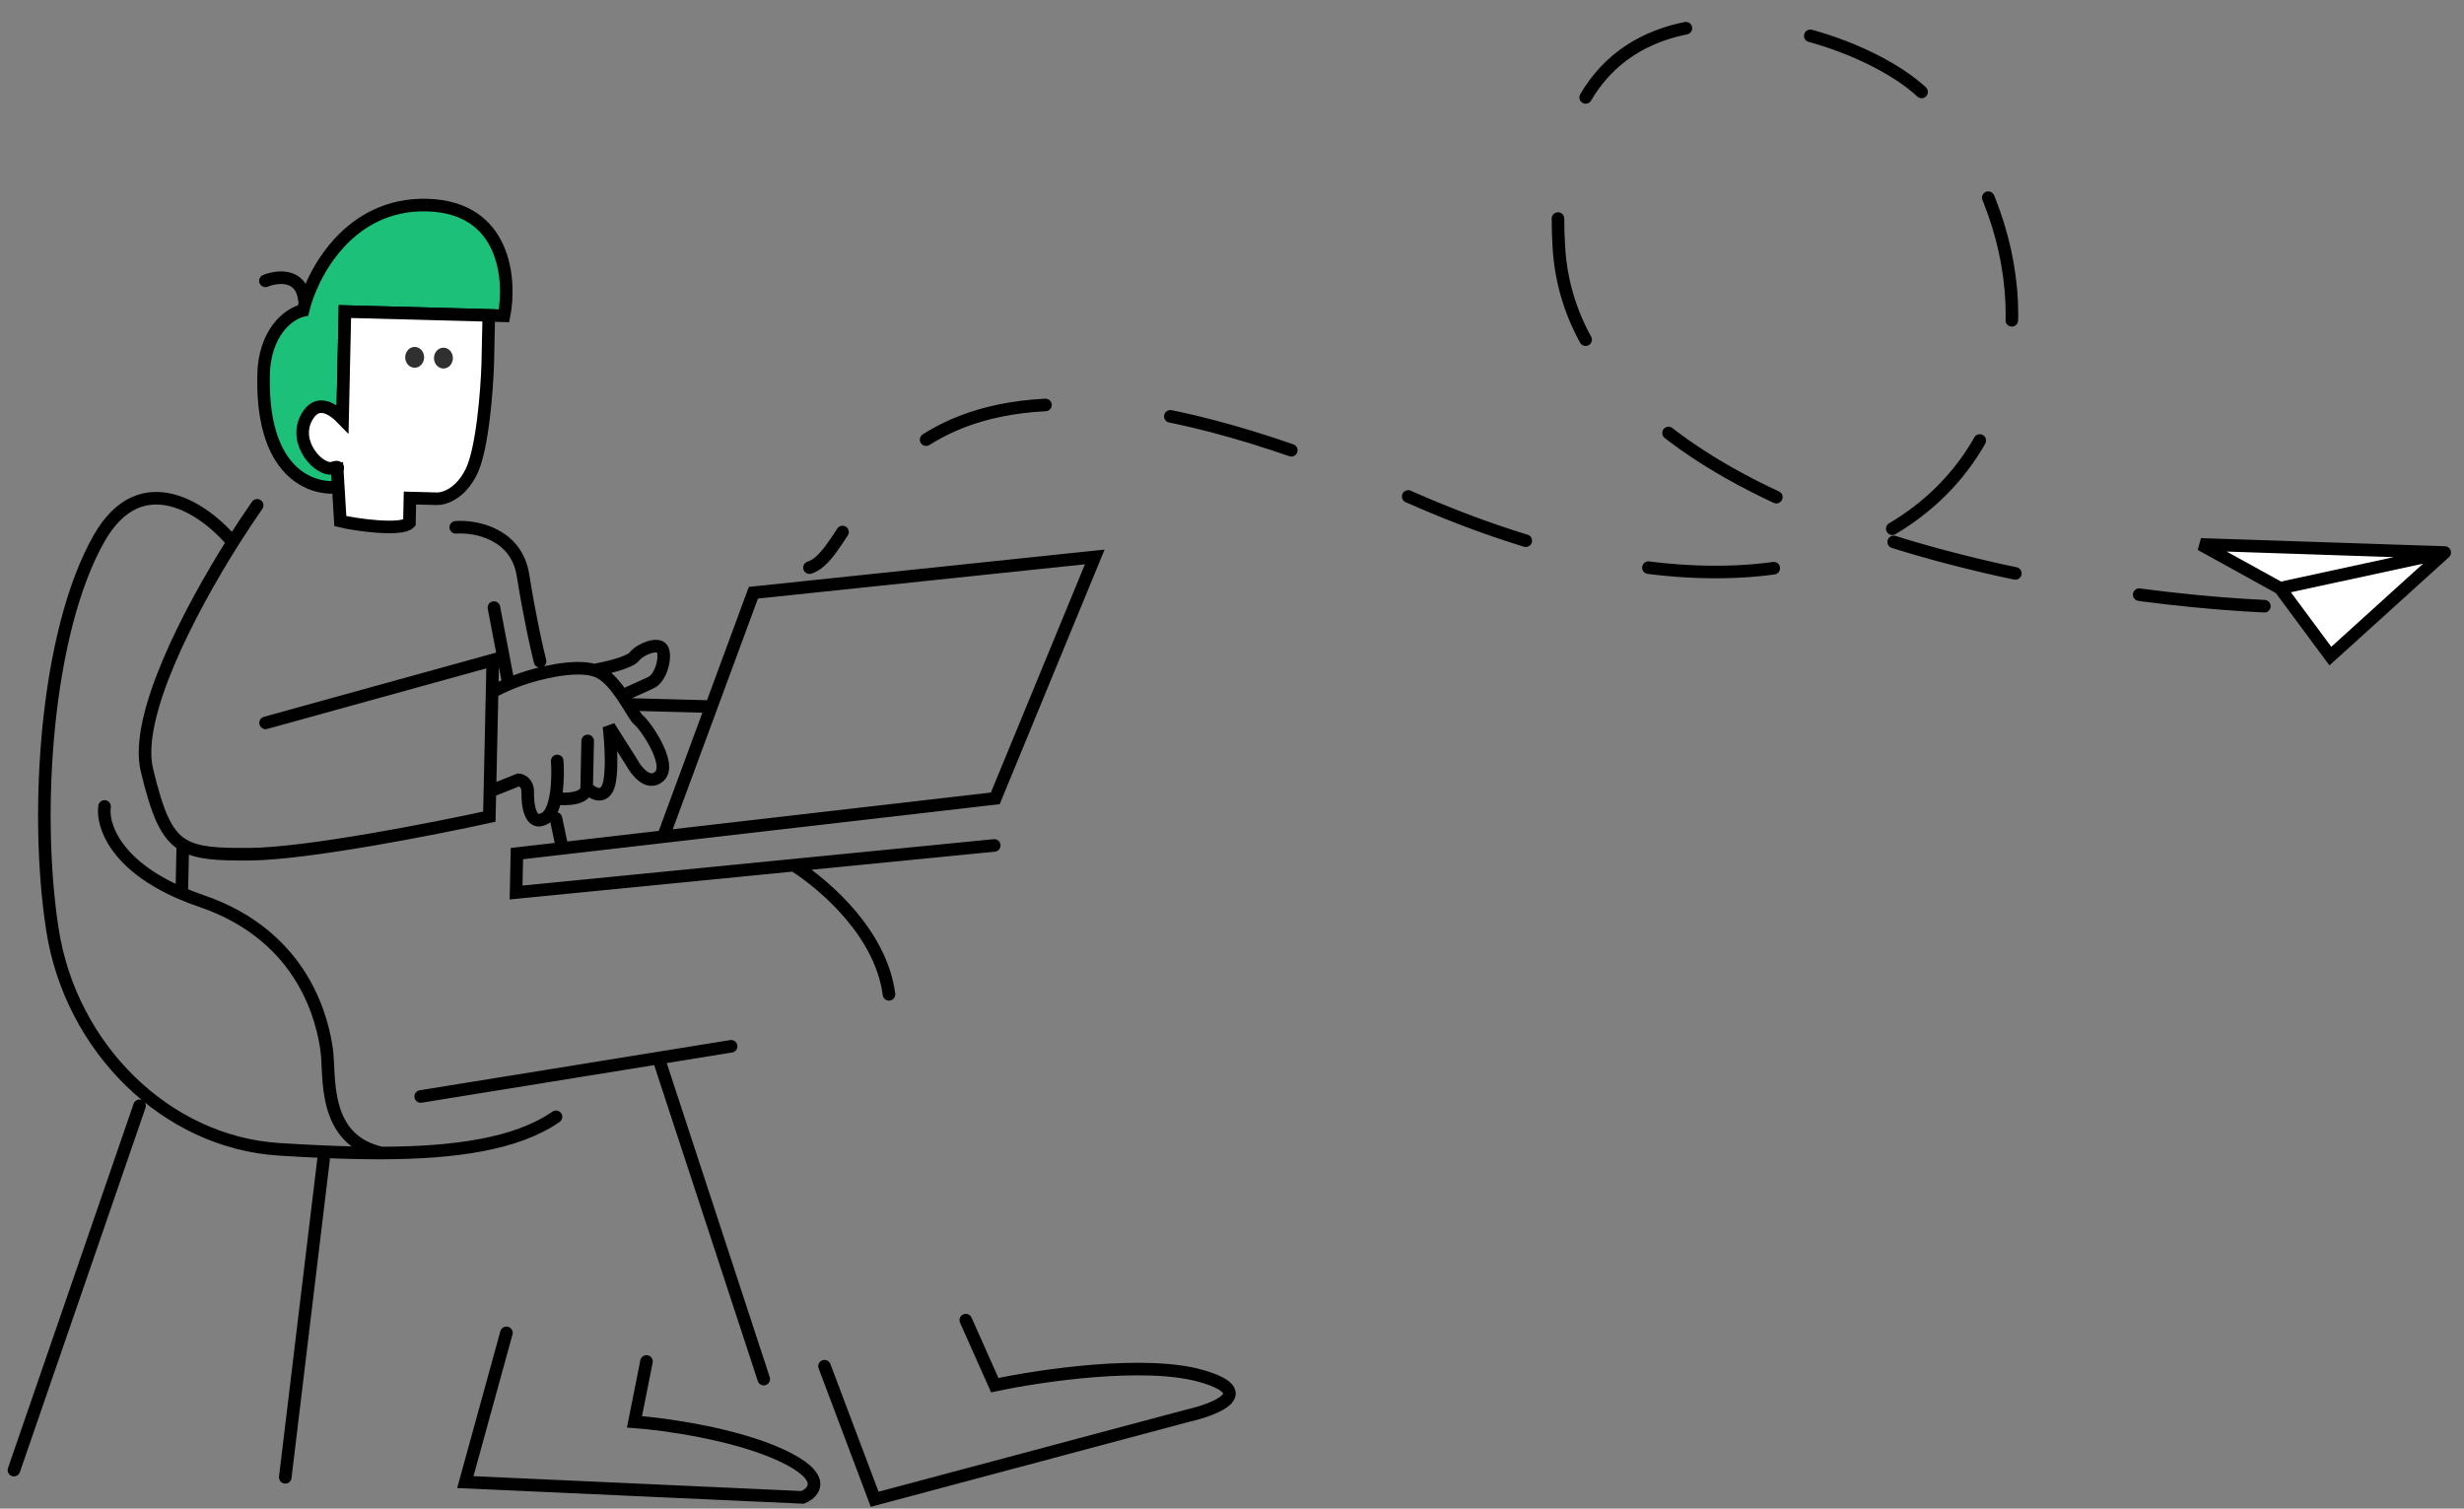 <svg width="196" height="120" viewBox="0 0 196 120" fill="none" xmlns="http://www.w3.org/2000/svg">
<rect x="0" y="0" width="196" height="120" fill="#808080" stroke="none"/>
<path d="M20.991 29.259C20.569 37.748 24.909 39.099 27.132 38.714L27.436 24.783L40.092 25.119C40.656 22.252 40.222 16.478 33.969 16.312C27.717 16.146 24.785 21.831 24.101 24.695C23.191 24.887 21.296 26.068 20.991 29.259Z" fill="#1DC078" stroke="black"/>
<path d="M24.372 33.238C25.246 31.59 26.557 32.599 27.25 33.314L27.437 24.783L38.882 25.086L38.797 28.974C38.729 31.073 38.374 35.719 37.498 37.511C36.621 39.303 35.29 39.698 34.735 39.671L32.609 39.615L32.566 41.595C31.95 42.241 28.32 41.758 27.072 41.449L26.832 37.481C26.6 37.583 27.268 36.952 26.477 37.219C25.488 37.553 23.28 35.298 24.372 33.238Z" fill="white" stroke="black"/>
<ellipse cx="0.752" cy="0.828" rx="0.752" ry="0.828" transform="matrix(1 0.026 -0.022 1 32.251 27.576)" fill="#303030"/>
<ellipse cx="0.752" cy="0.828" rx="0.752" ry="0.828" transform="matrix(1 0.026 -0.022 1 34.54 27.637)" fill="#303030"/>
<path d="M20.457 40.194C19.88 41.018 19.215 42.016 18.512 43.131M21.126 57.5L39.198 52.504L39.142 55.06M36.255 41.945C37.818 41.83 41.074 42.433 41.604 45.761C42.133 49.088 42.728 51.709 42.959 52.604M39.29 48.328L40.376 54.012M38.97 62.943L38.926 64.959C34.433 65.944 24.327 67.921 19.85 67.947C17.286 67.962 15.679 67.888 14.543 67.194M38.97 62.943L41.248 62.031C41.498 62.05 41.995 62.274 41.978 63.023C41.958 63.959 42.147 65.801 43.373 65.077C44.355 64.498 44.416 61.803 44.324 60.528M38.97 62.943L39.142 55.06M44.258 63.516C45.052 63.609 46.646 63.564 46.666 62.643M46.666 62.643C46.686 61.721 46.728 59.787 46.747 58.935M46.666 62.643C47.039 63.037 47.895 63.597 48.334 62.687C48.772 61.777 48.588 59.044 48.441 57.791L50.275 60.685C50.642 61.368 51.589 62.536 52.444 61.752C53.513 60.771 51.258 57.614 50.808 57.278C50.628 57.144 50.336 56.639 49.956 56.031M39.142 55.06C39.397 54.898 40.209 54.469 41.422 54.04C42.8 53.553 45.638 52.838 47.263 53.306M47.263 53.306C47.428 53.353 47.58 53.413 47.717 53.486C48.393 53.848 49.001 54.596 49.504 55.334M47.263 53.306C48.172 53.146 50.083 52.706 50.46 52.226C50.931 51.627 52.318 51.087 52.666 51.6C53.015 52.114 52.648 53.905 51.756 54.314C51.042 54.641 49.957 55.13 49.504 55.334M49.504 55.334C49.666 55.572 49.817 55.808 49.956 56.031M49.956 56.031L56.557 56.206M79.171 63.505L52.764 66.55L59.929 47.147L87.084 44.301L79.171 63.505ZM79.171 63.505L41.119 67.898L41.052 70.994L63.153 68.818M44.224 65.099L44.698 67.345M79.089 67.248L63.153 68.818M18.512 43.131C15.038 48.651 10.668 57.026 11.686 61.247C12.515 64.685 13.2 66.373 14.543 67.194M18.512 43.131C16.371 40.553 11.244 36.888 7.867 42.849C3.647 50.301 2.712 64.611 4.176 73.979C5.64 83.346 13.197 90.858 22.216 91.421C23.428 91.497 24.629 91.563 25.811 91.613M44.228 88.835C41.05 91.033 36.086 91.697 30.357 91.714M8.318 64.147C8.106 65.574 9.112 68.79 14.458 71.072M30.357 91.714C25.57 90.655 26.271 85.55 25.988 83.525C25.705 81.501 24.385 74.514 16.006 71.663C15.454 71.475 14.938 71.277 14.458 71.072M30.357 91.714C28.886 91.718 27.365 91.68 25.811 91.613M14.543 67.194L14.458 71.072M33.465 87.217L52.379 84.16M58.158 83.225L52.379 84.16M52.379 84.16L60.753 109.695M63.153 68.818C65.723 70.467 70.087 74.292 70.715 79.092M65.586 108.671L69.575 119.257L94.49 112.606C96.715 112.101 100.053 110.766 95.605 109.466C91.158 108.167 82.769 109.402 79.131 110.182L76.823 105.007M40.285 106.019L37.015 117.89L63.852 119.106C64.821 118.699 65.832 117.458 62.126 115.746C58.42 114.035 52.811 113.266 50.47 113.096L51.426 108.295M25.811 91.613L22.692 117.51M11.101 87.957L1.109 116.938" stroke="black" stroke-linecap="round"/>
<path d="M21.112 22.339C22.044 21.96 23.97 21.73 24.212 23.844" stroke="black" stroke-linecap="round"/>
<path d="M180.12 48.22C161.968 47.355 125.333 40.45 124.006 19.756C122.347 -6.113 148.643 2.067 153.547 8.041C169.928 27.996 155.029 58.432 112.218 39.577C69.407 20.721 69.2 43.659 64.39 45.152" stroke="black" stroke-linecap="round" stroke-dasharray="10 10"/>
<path d="M185.37 52.187L181.366 46.787L175.059 43.304L194.465 43.951L185.37 52.187Z" fill="white"/>
<path d="M181.366 46.787L185.37 52.187L194.465 43.951M181.366 46.787L194.465 43.951M181.366 46.787L175.059 43.304L194.465 43.951" stroke="black" stroke-linecap="round"/>
</svg>
